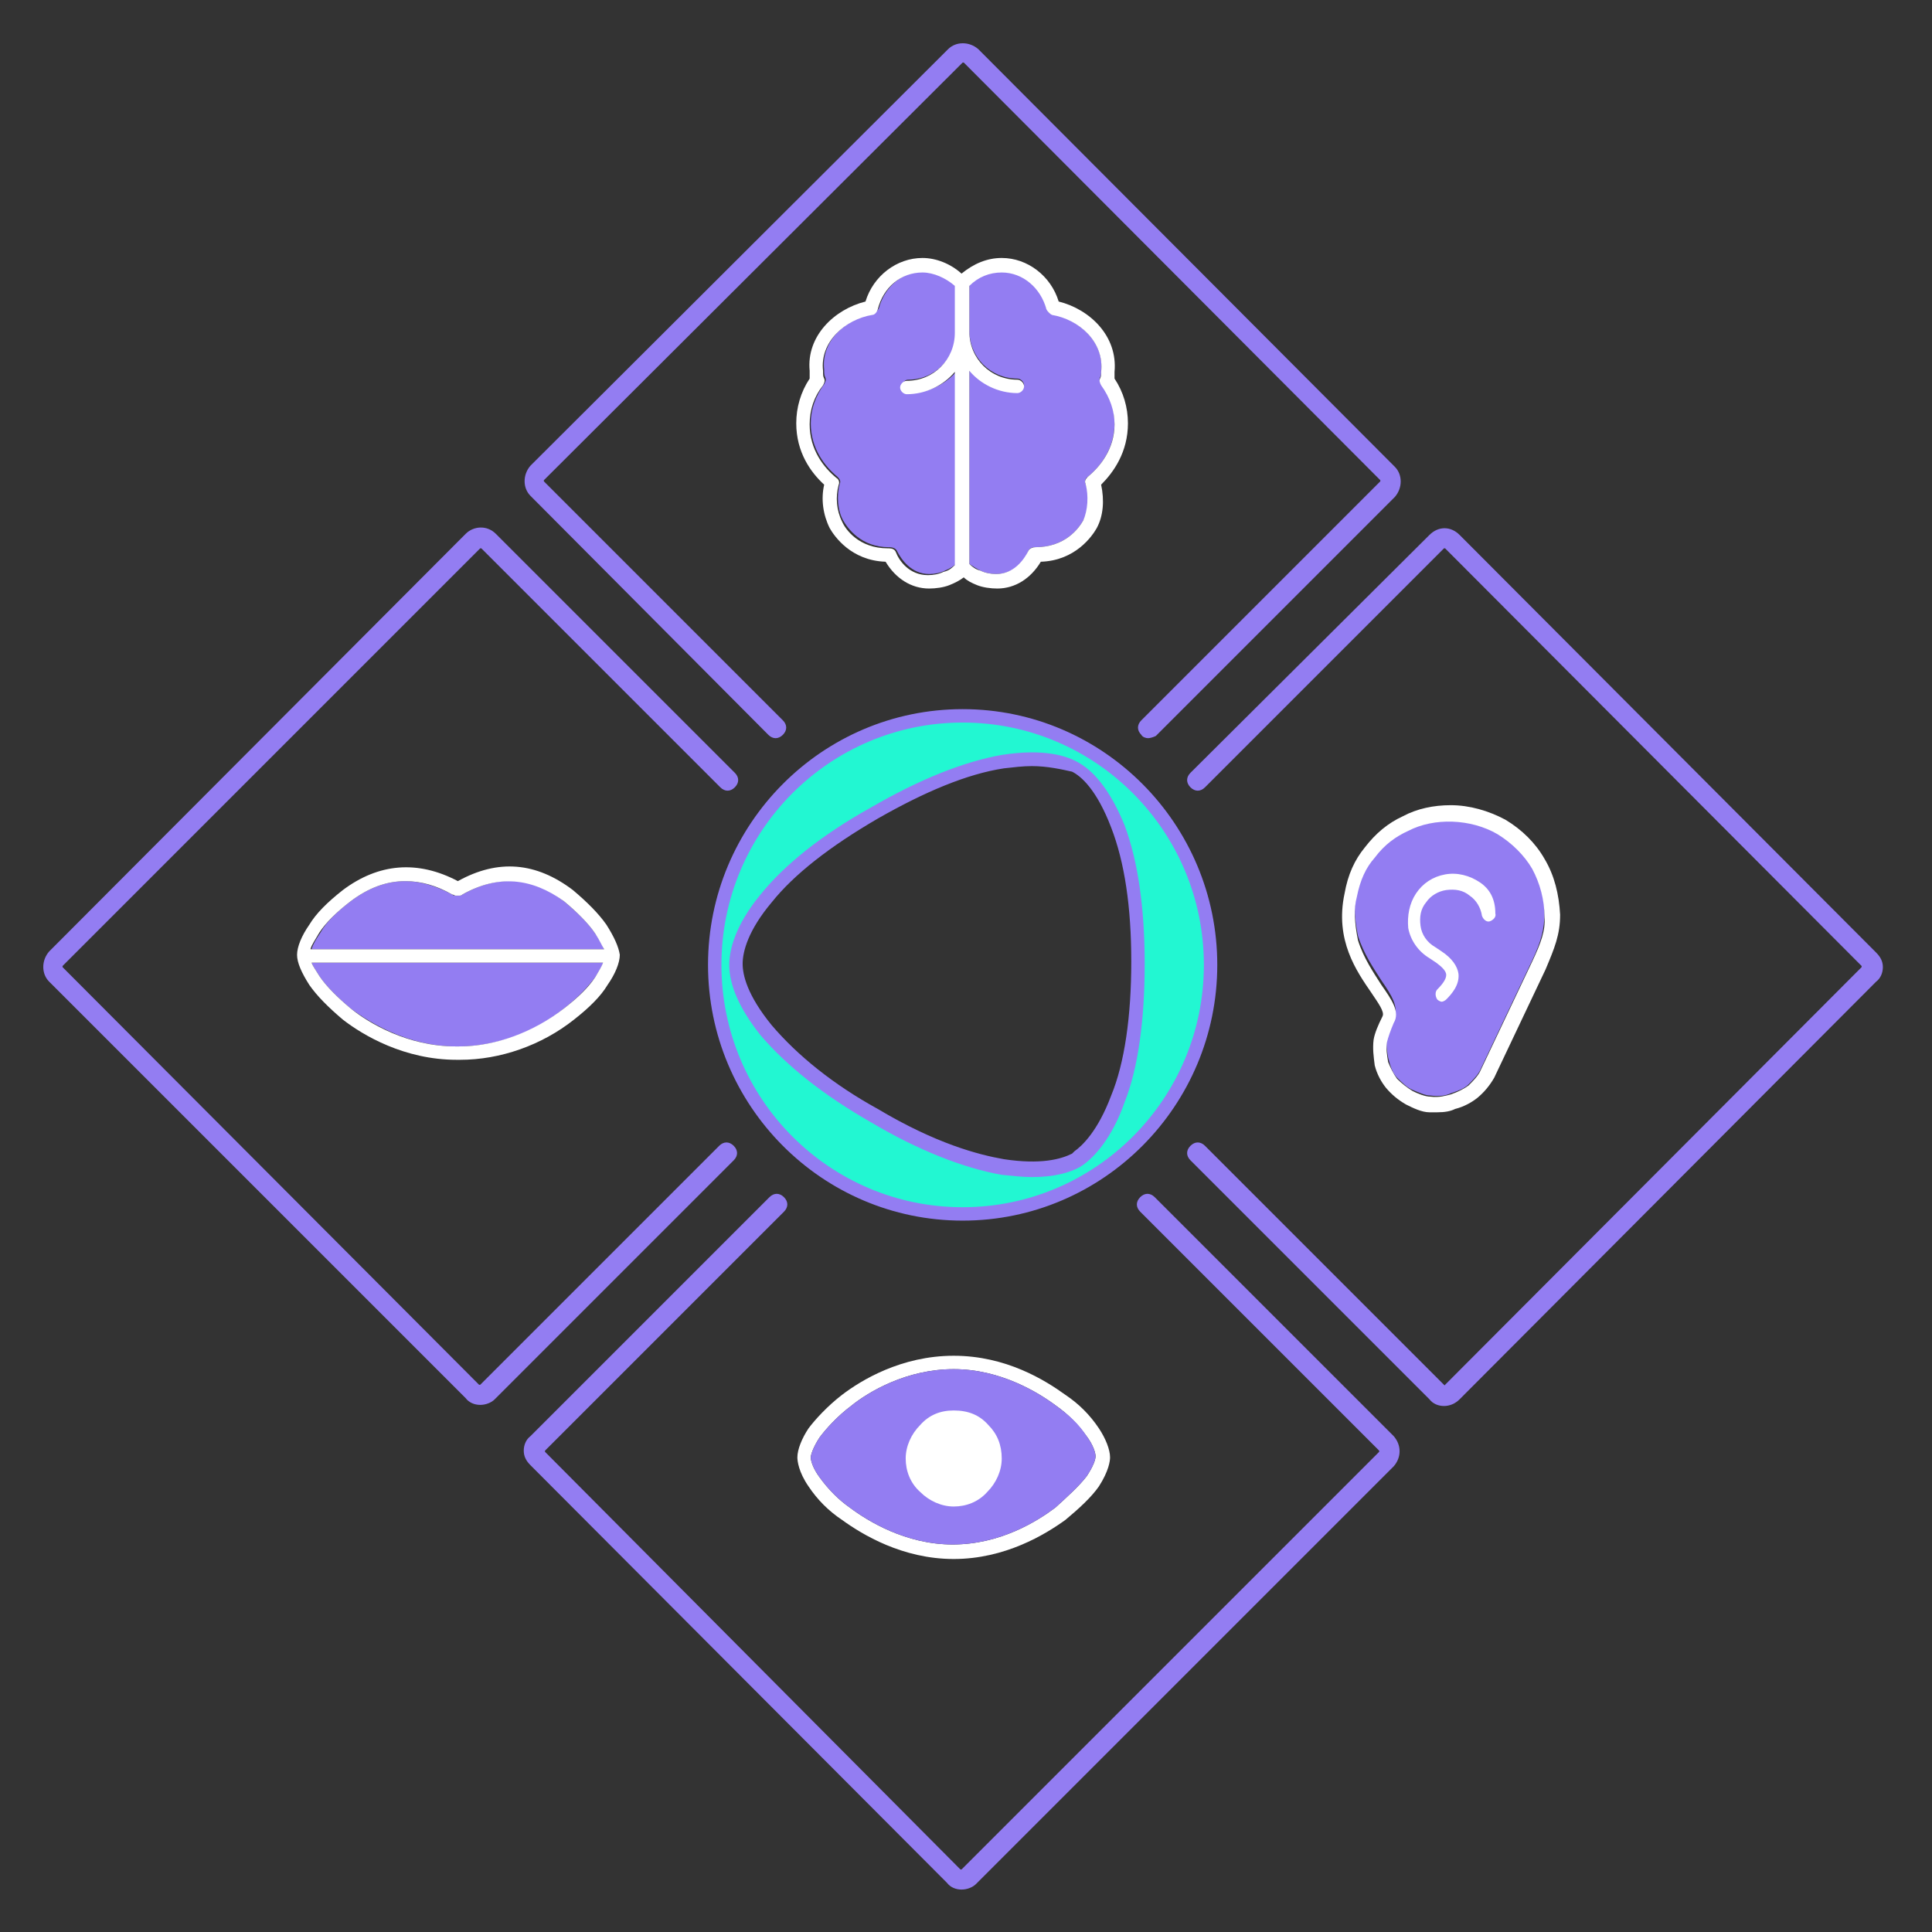 <svg enable-background="new 0 0 173 173" viewBox="0 0 173 173" xmlns="http://www.w3.org/2000/svg"><rect x="0" y="0" width="173" height="173" fill="#333333" stroke="none"/><g fill="#937df2"><path d="m102.8 66.1c-.2 0-.5-.1-.6-.3-.4-.4-.4-.9 0-1.3l21.4-21.4v-.1l-37.3-37.4h-.1l-37.5 37.4v.1l21.4 21.4c.4.4.4.9 0 1.3s-.9.4-1.3 0l-21.3-21.4c-.7-.7-.7-1.9 0-2.7l37.4-37.3c.7-.7 1.9-.7 2.7 0l37.3 37.4c.7.7.7 1.9 0 2.7l-21.4 21.4c-.2.1-.5.2-.7.2z"/><path d="m86.1 169.2c-.5 0-1-.2-1.3-.6l-37.3-37.4c-.4-.4-.6-.8-.6-1.3s.2-1 .6-1.3l21.4-21.4c.4-.4.9-.4 1.3 0s.4.9 0 1.3l-21.4 21.4v.1l37.2 37.4h.1l37.4-37.4v-.1l-21.4-21.4c-.4-.4-.4-.9 0-1.3s.9-.4 1.3 0l21.4 21.4c.7.8.7 1.9 0 2.7l-37.4 37.4c-.3.3-.8.5-1.3.5z"/><path d="m129.3 125.9c-.5 0-1-.2-1.3-.6l-21.4-21.4c-.4-.4-.4-.9 0-1.3s.9-.4 1.3 0l21.4 21.4s.1.1.1 0l37.3-37.4v-.1l-37.3-37.4h-.1l-21.4 21.4c-.4.4-.9.4-1.3 0s-.4-.9 0-1.3l21.4-21.3c.8-.8 1.9-.8 2.7 0l37.3 37.4c.4.4.6.8.6 1.3s-.2 1-.6 1.3l-37.3 37.4c-.4.4-.9.6-1.4.6z"/><path d="m43 125.8c-.5 0-1-.2-1.3-.6l-37.3-37.3c-.7-.7-.7-1.9 0-2.7l37.3-37.4c.7-.7 1.9-.8 2.7 0l21.4 21.4c.4.4.4.9 0 1.3s-.9.4-1.3 0l-21.4-21.4h-.1l-37.4 37.4v.1l37.3 37.4h.1l21.4-21.4c.4-.4.9-.4 1.3 0s.4.9 0 1.3l-21.4 21.4c-.3.3-.8.5-1.3.5z"/></g><path d="m85.4 139.6c-4.6 0-8.2-2.2-10-3.5-1.2-.8-2.2-1.8-3-3-.9-1.3-1-2.3-1-2.6 0-.7.4-1.7 1-2.6.6-.8 1.7-2 3-3 1.7-1.3 5.3-3.5 10-3.5s8.2 2.2 10 3.5c1.2.8 2.2 1.8 3 3 .6.9 1 1.9 1 2.6 0 .3-.1 1.2-1 2.6-.7 1-1.8 2-3 3-1.8 1.3-5.4 3.5-10 3.5zm-12-10.9c-.6.9-.8 1.6-.8 1.8 0 .3.2 1 .8 1.8.8 1.1 1.7 2 2.7 2.7 1.6 1.2 5 3.3 9.2 3.3 4.3 0 7.6-2.1 9.2-3.3 1.1-1 2.1-1.9 2.8-2.8.6-.9.8-1.5.8-1.8s-.2-1-.8-1.8c-.8-1.1-1.7-2-2.7-2.7-1.6-1.2-5-3.3-9.2-3.3s-7.6 2-9.2 3.3c-1.2.9-2.2 2-2.8 2.8z" fill="#fff"/><path clip-rule="evenodd" d="m94.6 125.9c-1.6-1.2-5-3.3-9.2-3.3s-7.6 2-9.2 3.3c-1.2.9-2.2 2-2.8 2.8-.6.9-.8 1.6-.8 1.8 0 .3.2 1 .8 1.8.8 1.1 1.7 2 2.7 2.7 1.6 1.2 5 3.3 9.2 3.3 4.3 0 7.6-2.1 9.2-3.3 1.1-1 2.1-1.9 2.8-2.8.6-.9.8-1.5.8-1.8s-.2-1-.8-1.8c-.7-1.1-1.6-1.9-2.7-2.7z" fill="#937df2" fill-rule="evenodd"/><path d="m88.5 127.6c-.8-.9-1.8-1.3-3.1-1.3-1.2 0-2.2.4-3 1.3-.8.8-1.3 1.9-1.3 3s.4 2.2 1.3 3c.8.8 1.9 1.3 3 1.3s2.2-.4 3-1.3c.8-.8 1.3-1.9 1.3-3 0-1.2-.4-2.2-1.2-3z" fill="#fff"/><path d="m125.1 96.5c.4.4.9.9 1.4 1.1s1.1.5 1.6.5c.8.1 1.4 0 1.8-.2.6-.2 1.2-.4 1.6-.8s.9-.9 1.1-1.4l4.6-9.7c.8-1.7 1.1-2.8 1.1-4.3s-.4-3-1.1-4.3c-.7-1.2-1.7-2.3-3.1-3.1-2.4-1.4-5.7-1.4-8-.3-1.1.5-2.1 1.3-3 2.4-.8.9-1.3 2-1.6 3.5-.3 1.2-.2 2.4.1 3.9.5 1.6 1.4 2.9 2.1 4 .9 1.3 1.6 2.4 1.1 3.4-.4.7-.6 1.3-.6 1.7-.1.6 0 1.2.1 1.8.2.8.4 1.4.8 1.8z" fill="#937df2"/><path d="m138.3 76.9c-.8-1.4-2-2.6-3.5-3.5-1.5-.8-3.2-1.3-4.9-1.3-1.5 0-3 .3-4.3 1-1.3.6-2.4 1.5-3.4 2.8-.9 1.1-1.5 2.4-1.8 4.1-.9 4.2 1.1 7 2.4 8.9.6.9 1.2 1.7 1 2.1-.4.8-.7 1.5-.8 2.1-.1.8 0 1.5.1 2.3.2.8.6 1.5 1 2 .5.6 1.1 1.1 1.8 1.5.6.3 1.4.7 2.1.7h.7c.7 0 1.2-.1 1.6-.3.8-.2 1.5-.6 2-1 .6-.5 1.1-1.1 1.5-1.8l4.6-9.7c.8-1.9 1.3-3.1 1.3-4.9-.1-1.8-.5-3.5-1.4-5zm-1.1 9.2-4.6 9.7c-.2.5-.7 1-1.1 1.4-.4.3-1 .6-1.6.8-.4.1-1 .3-1.8.2-.5 0-1.2-.3-1.6-.5-.5-.3-1-.7-1.4-1.1-.3-.4-.6-1-.8-1.5-.1-.6-.2-1.2-.1-1.8.1-.4.3-1 .6-1.7.6-1-.2-2.1-1.1-3.4-.7-1.1-1.6-2.4-2.1-4-.3-1.5-.4-2.8-.1-3.9.3-1.5.8-2.6 1.6-3.5.9-1.2 1.9-1.9 3-2.4 2.3-1.2 5.6-1.1 8 .3 1.3.8 2.4 1.9 3.1 3.1.7 1.3 1.1 2.8 1.1 4.3.1 1.2-.3 2.3-1.1 4z" fill="#fff"/><path d="m132.5 79c-.9-.6-2-.9-3.1-.7s-2 .8-2.6 1.7-.8 2-.7 3.1c.2 1.1.9 2.1 1.9 2.7l.6.4c.4.3.9.7.9 1.1 0 .3-.2.7-.8 1.3-.2.2-.2.6 0 .9.1.1.3.2.4.2s.3-.1.4-.2c.5-.5 1.2-1.3 1.1-2.3-.1-.7-.6-1.4-1.5-2l-.6-.4c-.7-.4-1.2-1.1-1.3-1.9s0-1.5.5-2.1c.4-.6 1.1-1 1.8-1.1.8-.1 1.5 0 2.1.5.6.4 1 1.1 1.1 1.8.1.3.4.6.7.5s.6-.4.5-.7c0-1.3-.5-2.2-1.4-2.8z" fill="#fff"/><path d="m99.8 37.9c0-1.3-.4-2.5-1.2-3.5-.1-.2-.2-.4-.1-.6s.1-.3.1-.6c.3-2.6-2-4.6-4.4-5.1-.2 0-.4-.2-.5-.5-.5-2-2.1-3.3-4-3.3-1 0-2.1.4-2.9 1.2v4.1c0 2.4 1.9 4.3 4.3 4.3.3 0 .6.3.6.6s-.3.6-.6.6c-1.7 0-3.3-.8-4.3-2v17.4c.3.2.6.4 1 .6s.9.3 1.4.3c1.7 0 2.6-1.3 2.9-2.1.1-.2.3-.3.6-.3 2.7 0 3.9-1.7 4.3-2.4.5-.9.6-2.2.2-3.3-.1-.2 0-.5.2-.6 1.1-.9 2.4-2.5 2.4-4.8z" fill="#937df2"/><path d="m81.3 34c2.4 0 4.3-1.9 4.3-4.3v-4s0 0 0-.1v-.1c-.8-.8-1.9-1.2-2.9-1.2-1.9 0-3.5 1.4-4 3.3-.1.2-.3.4-.5.5-2.4.4-4.7 2.4-4.4 5 0 .3 0 .5.1.7s0 .4-.1.6c-.8 1.1-1.2 2.3-1.2 3.5 0 2.3 1.3 3.9 2.4 4.8.2.2.3.4.2.6-.3 1.1-.2 2.4.3 3.3.4.7 1.6 2.4 4.1 2.4h.1c.2 0 .5.1.6.3.4.8 1.3 2.1 2.9 2.1.5 0 1-.1 1.4-.3.5-.2.8-.4 1.1-.7v-17.2c-1 1.2-2.6 2-4.3 2-.3 0-.6-.3-.6-.6s.2-.6.5-.6z" fill="#937df2"/><path d="m101 37.9c0-1.4-.4-2.8-1.2-4 0-.2 0-.4 0-.6.3-3.2-2.2-5.6-5-6.3-.7-2.3-2.8-3.9-5.1-3.9-1.3 0-2.5.5-3.6 1.4-1-.9-2.3-1.4-3.5-1.4-2.3 0-4.4 1.6-5.1 3.9-2.8.7-5.3 3.1-5 6.2v.7c-.8 1.2-1.2 2.6-1.2 4 0 2.6 1.3 4.4 2.5 5.5-.3 1.3-.1 2.7.5 3.9.4.7 1.9 2.9 5 3 .9 1.5 2.3 2.4 3.9 2.4.6 0 1.3-.1 1.8-.3s.9-.4 1.3-.7c.3.3.7.5 1.2.7s1.2.3 1.8.3c1.6 0 3-.9 3.9-2.4 3.1-.1 4.6-2.3 5-3 .6-1.1.7-2.5.4-3.9 1.1-1.1 2.4-2.9 2.4-5.5zm-16.5 13.3c-.4.2-.9.3-1.4.3-1.7 0-2.6-1.3-2.9-2.1-.1-.2-.3-.3-.6-.3h-.1c-2.6 0-3.8-1.7-4.1-2.4-.5-1-.6-2.2-.3-3.3.1-.2 0-.5-.2-.6-1.1-.9-2.4-2.5-2.4-4.8 0-1.3.4-2.5 1.2-3.5.1-.2.2-.4.1-.6s-.1-.3-.1-.7c-.3-2.6 2-4.6 4.4-5 .2 0 .4-.2.5-.5.5-2 2.1-3.3 4-3.3 1 0 2.1.5 2.9 1.2v.1.1 4c0 2.4-1.9 4.3-4.3 4.3-.3 0-.6.3-.6.6s.3.6.6.6c1.7 0 3.3-.8 4.3-2v17.3c-.2.2-.5.5-1 .6zm12.9-8.5c-.2.2-.3.4-.2.6.3 1.1.2 2.4-.2 3.3-.4.7-1.6 2.4-4.3 2.4-.2 0-.5.1-.6.3-.4.8-1.3 2.1-2.9 2.1-.5 0-1-.1-1.4-.3-.4-.1-.7-.3-1-.6v-17.3c1 1.2 2.6 2 4.3 2 .3 0 .6-.3.6-.6s-.3-.6-.6-.6c-2.4 0-4.3-1.9-4.3-4.3v-4.1c.8-.8 1.8-1.2 2.9-1.2 1.9 0 3.5 1.4 4 3.3.1.2.3.4.5.5 2.4.4 4.7 2.4 4.4 5.1 0 .3 0 .4-.1.6s0 .4.1.6c.8 1.1 1.2 2.3 1.2 3.5-0 2.2-1.3 3.8-2.4 4.7z" fill="#fff"/><path clip-rule="evenodd" d="m53.3 83.6c-.6-.9-1.5-1.8-2.8-2.9-2.8-2.2-5.9-2.4-9.1-.6-.1.1-.2.1-.3.1h-.3c-.1 0-.2 0-.3-.1-1.5-.8-2.9-1.2-4.2-1.2-1.7 0-3.3.6-4.9 1.8-1.3 1-2.2 1.9-2.7 2.8-.4.6-.7 1.1-.8 1.5h26.2c-.2-.4-.4-.9-.8-1.4z" fill="#937df2" fill-rule="evenodd"/><path clip-rule="evenodd" d="m31.4 90.3c1.6 1.2 5.1 3.4 9.4 3.4h.3c3.3 0 6.7-1.2 9.4-3.4 1.3-1 2.2-2 2.8-2.8.3-.5.6-.9.7-1.3h-26.1c.1.3.4.7.7 1.2.6.9 1.6 1.9 2.8 2.9z" fill="#937df2" fill-rule="evenodd"/><path d="m54.3 82.8c-.7-1-1.7-2-3-3.1-3.3-2.5-6.7-2.8-10.3-.8-3.6-1.9-7.1-1.6-10.3.8-1.4 1.1-2.4 2.1-3 3.1-.7 1-1.1 2-1.1 2.7s.4 1.6 1.1 2.7c.7 1 1.7 2 3 3.1 1.8 1.4 5.5 3.6 10.2 3.6h.3c3.6 0 7.3-1.3 10.2-3.6 1.4-1.1 2.4-2.1 3-3.1.7-1 1.1-2 1.1-2.7-.1-.7-.5-1.6-1.2-2.7zm-22.9-2.1c1.6-1.2 3.2-1.8 4.9-1.8 1.4 0 2.8.4 4.2 1.2.1 0 .2.1.3.1h.3c.1 0 .2 0 .3-.1 3.2-1.8 6.2-1.5 9.1.6 1.2 1 2.2 2 2.8 2.9.4.6.6 1.1.8 1.4h-26.3c.1-.4.4-.8.8-1.5.6-.9 1.5-1.8 2.8-2.8zm19.1 9.6c-2.7 2.1-6.1 3.4-9.4 3.4h-.3c-4.3 0-7.8-2.1-9.4-3.4-1.2-1-2.2-2-2.8-2.9-.3-.5-.6-.9-.7-1.2h26.1c-.1.3-.4.8-.7 1.3-.6.9-1.5 1.8-2.8 2.8z" fill="#fff"/><path d="m96.6 103.8-.3.2c-1.3.7-3.4 1.1-6.5.6-3-.5-6.9-1.9-11.5-4.6-4.6-2.6-7.7-5.3-9.7-7.7-1.9-2.4-2.7-4.4-2.7-5.9s.7-3.5 2.7-5.9c1.9-2.4 5-5 9.7-7.7 4.6-2.7 8.4-4.1 11.5-4.6 3-.5 5.2-.1 6.5.6s2.7 2.4 3.8 5.3 1.8 6.9 1.8 12.2c0 5.3-.7 9.4-1.8 12.2-1 2.8-2.3 4.5-3.5 5.3zm-10.4-39.7c-12.3 0-22.2 10-22.2 22.3s9.9 22.3 22.2 22.3 22.2-10 22.2-22.3-9.9-22.3-22.2-22.3z" fill="#22f7d2"/><path d="m86.2 109.3c-12.6 0-22.8-10.3-22.8-22.9s10.2-22.9 22.8-22.9 22.8 10.3 22.8 22.9-10.2 22.9-22.8 22.9zm0-44.6c-11.9 0-21.6 9.7-21.6 21.7s9.7 21.7 21.6 21.7 21.6-9.7 21.6-21.7-9.7-21.7-21.6-21.7zm6.2 40.7c-.8 0-1.7-.1-2.7-.2-3.4-.6-7.5-2.2-11.7-4.7-4.2-2.4-7.5-5-9.9-7.8-1.9-2.4-2.8-4.5-2.8-6.3 0-1.3.5-3.5 2.8-6.3 2.1-2.6 5.4-5.3 9.9-7.8 4.3-2.5 8.3-4.1 11.7-4.7 3.8-.6 5.9.1 6.9.7 1.6.9 3 2.9 4.1 5.6 1.2 3.2 1.8 7.4 1.8 12.4 0 5.1-.6 9.4-1.8 12.4-.9 2.6-2.3 4.6-3.7 5.6l-.3.2c-.9.5-2.3.9-4.3.9zm0-36.8c-.8 0-1.6.1-2.5.2-3.3.5-7.1 2.1-11.3 4.5-4.3 2.5-7.5 5-9.5 7.5-2.1 2.5-2.6 4.4-2.6 5.5 0 1 .4 2.8 2.6 5.5 2.3 2.7 5.5 5.3 9.5 7.5 5.2 3.1 9 4.1 11.3 4.5 3.3.5 5.1 0 6.1-.5l.2-.2c.7-.5 2.1-1.8 3.3-5 1.2-2.9 1.8-7.1 1.8-12s-.6-8.9-1.8-12c-1.3-3.4-2.7-4.6-3.5-5-.9-.2-2.2-.5-3.6-.5z" fill="#937df2"/></svg>